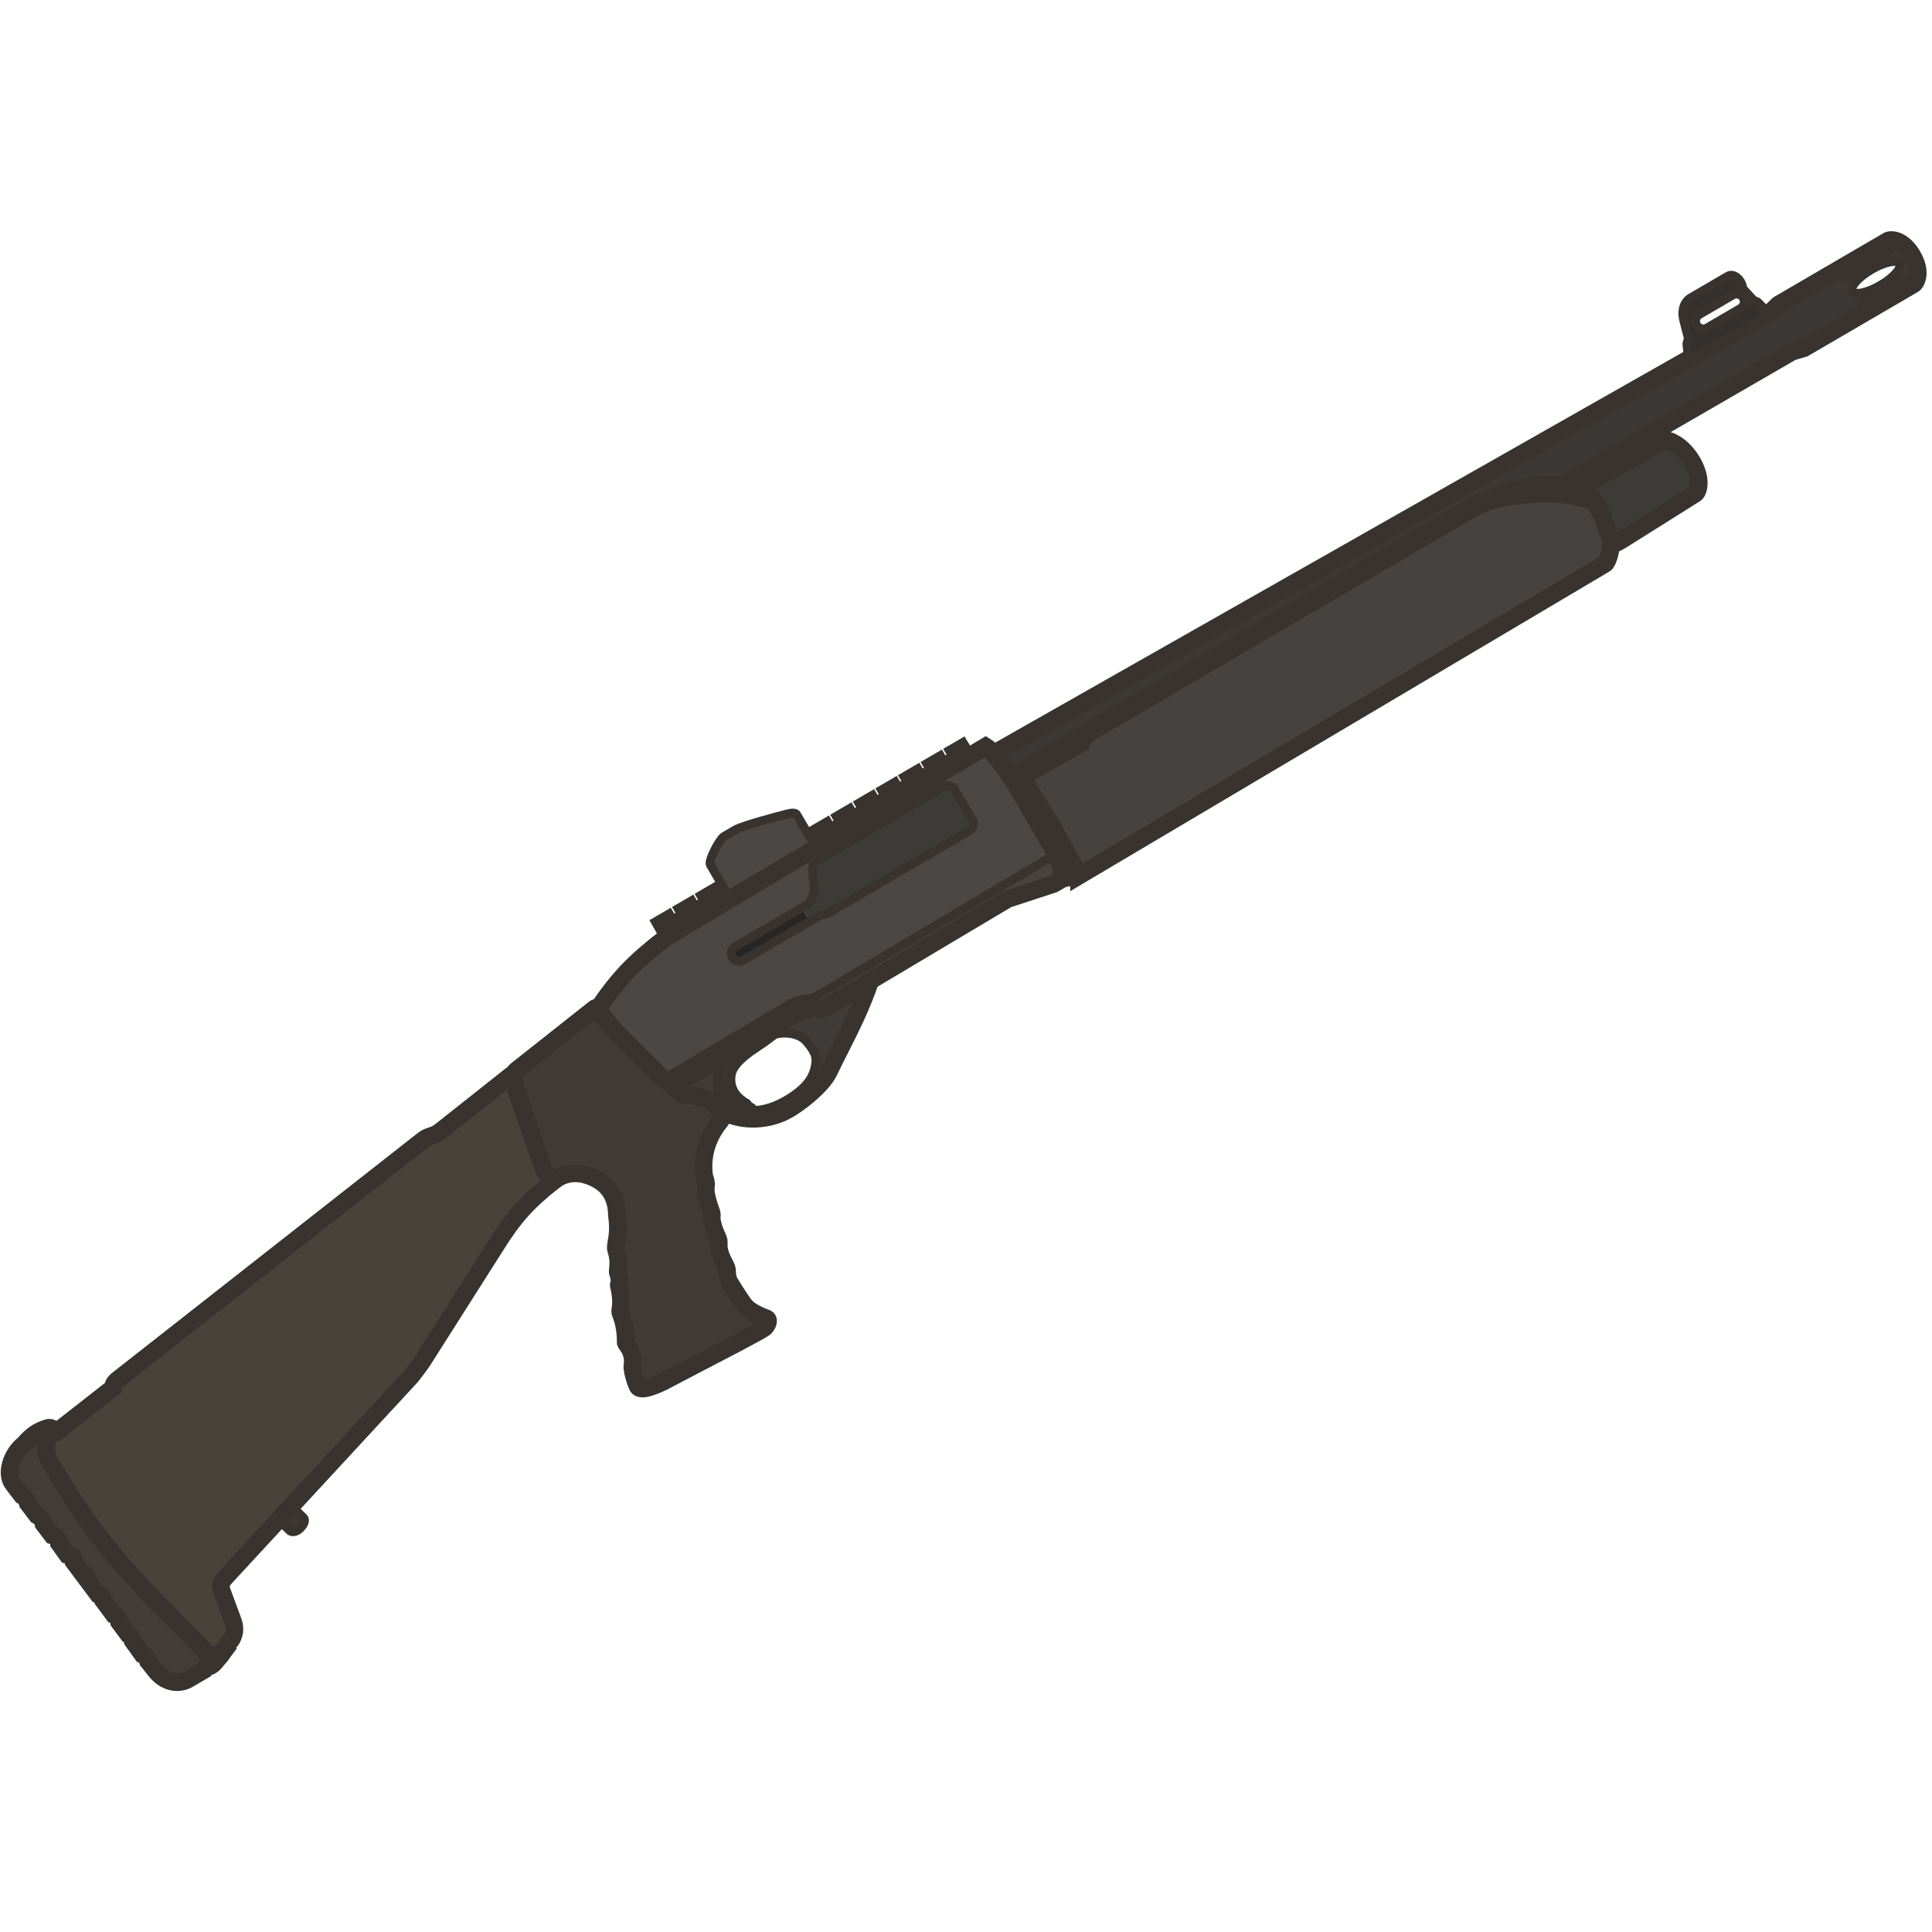 <?xml version="1.0" encoding="UTF-8" standalone="no"?>
<svg
   width="110"
   height="110"
   viewBox="0 0 110 110"
   fill="none"
   version="1.1"
   id="svg94"
   sodipodi:docname="hp18.svg"
   inkscape:version="1.1.2 (0a00cf5339, 2022-02-04)"
   xmlns:inkscape="http://www.inkscape.org/namespaces/inkscape"
   xmlns:sodipodi="http://sodipodi.sourceforge.net/DTD/sodipodi-0.dtd"
   xmlns="http://www.w3.org/2000/svg"
   xmlns:svg="http://www.w3.org/2000/svg">
  <defs
     id="defs98" />
  <sodipodi:namedview
     id="namedview96"
     pagecolor="#505050"
     bordercolor="#ffffff"
     borderopacity="1"
     inkscape:pageshadow="0"
     inkscape:pageopacity="0"
     inkscape:pagecheckerboard="1"
     showgrid="false"
     inkscape:zoom="5.1290944"
     inkscape:cx="107.62134"
     inkscape:cy="56.540195"
     inkscape:window-width="2560"
     inkscape:window-height="1372"
     inkscape:window-x="0"
     inkscape:window-y="0"
     inkscape:window-maximized="1"
     inkscape:current-layer="svg94" />
  <g
     id="g961"
     transform="matrix(0.108,-0.063,0.063,0.108,-5.729,74.592)">
    <path
       fill-rule="evenodd"
       clip-rule="evenodd"
       d="M 964.351,57.304 842.315,56.873 c -2.85,-2.241 -6.085,-4.192 -9.394,-5.515 -10.372,-4.149 -16.959,-5.001 -27.072,-6.31 -0.818,-0.106 -1.66,-0.215 -2.528,-0.329 l -239.687,0.598 v 0.81 h -3.162 c -0.373,0 -0.69,0.072 -0.941,0.24 -0.201,-3.374 -0.693,-9.623 -1.543,-14.181 l 406.363,4.753 5.496,-1.321 h 57.703 c 1.58,0 6.21,2.924 6.21,11.559 0,8.634 -4.65,11.48 -6.21,11.48 h -57.703 z m 50.059,-5.854 c 6.89,0 12.47,-1.849 12.47,-4.131 0,-2.281 -5.58,-4.13 -12.47,-4.13 -6.88,0 -12.47,1.849 -12.47,4.13 0,2.282 5.59,4.131 12.47,4.131 z m 12.47,-12.256 c 0,1.135 -5.58,2.056 -12.47,2.056 -6.88,0 -12.47,-0.92 -12.47,-2.056 0,-1.135 5.59,-2.055 12.47,-2.055 6.89,0 12.47,0.92 12.47,2.055 z m -12.47,18.307 c 6.89,0 12.47,-0.92 12.47,-2.055 0,-1.135 -5.58,-2.056 -12.47,-2.056 -6.88,0 -12.47,0.92 -12.47,2.056 0,1.135 5.59,2.055 12.47,2.055 z"
       fill="#3b3835"
       id="path2" />
    <rect
       x="386.48"
       y="23.769"
       width="162.127"
       height="6.116"
       fill="#3e3b38"
       stroke="#38332e"
       stroke-width="4"
       id="rect4" />
    <path
       fill-rule="evenodd"
       clip-rule="evenodd"
       d="m 386.509,29.385 c -17.893,2.414 -27.327,5.052 -42.866,12.486 l 1.78,12.346 7.395,27.821 0.885,2.389 64.672,-0.46 c 5.091,-0.139 7.871,0.615 12.734,3.001 l 128.374,-1.004 c 0.065,-1.015 0.114,-2.118 0.153,-3.333 V 48.677 c 0,-1.304 -0.869,-17.264 -2.996,-21.158 z m 73.066,7.971 c 0.677,-1.572 2.127,-3.602 4.117,-3.602 h 67.237 c 1.99,0 3.602,1.613 3.602,3.602 v 16.029 c 0,1.99 -1.613,3.602 -3.602,3.602 h -74.952 c -0.964,0 -1.584,-0.378 -2.23,-0.994 h -41.594 c -1.989,0 -3.602,-1.613 -3.602,-3.603 0,-1.989 1.613,-3.602 3.602,-3.602 h 38.228 c 1.014,0 4.934,-2.396 6.374,-5.012 z"
       fill="#4b4744"
       id="path6" />
    <path
       d="m 37.341,211.485 1.27,-0.753 c 2.288,1.324 4.479,0.426 7.622,-0.864 l 0.197,-0.081 c -2.246,-1.363 -3.769,-2.566 -4.01,-3.649 -1.298,-5.17 -2.535,-10.011 -3.707,-14.6 l -5e-4,-0.002 c -9.122,-35.714 -14.337,-56.129 -14.337,-97.18 0,-5.713 3.728,-11.178 8.883,-10.288 0.062,-1.576 -0.429,-3.368 -2.186,-3.761 -4.252,-0.953 -7.925,-0.723 -12.709,1.003 0,0 0.005,0.103 0.013,0.304 -0.008,-0.199 -0.013,-0.302 -0.013,-0.302 C 10.858,82.319 4.08,88.729 4.812,94.377 l 0.823,6.679 c 0.952,1.604 1.041,2.545 0.53,4.297 l 0.86,6.975 c 1.066,1.663 1.255,2.697 0.593,4.813 l 0.814,6.604 c 1.361,1.478 1.914,2.435 0.825,4.607 l 0.614,6.325 c 1.938,1.576 2.306,2.615 0.943,4.499 l 0.809,7.056 c 1.316,1.254 1.474,1.988 0.385,3.355 l 0.895,7.806 c 1.018,1.208 1.417,1.97 0.636,3.596 l 0.869,8.033 c 1.159,1.356 1.178,2.258 0.435,4.028 l 0.776,7.179 c 0.647,1.229 0.814,1.955 0.251,3.403 l 0.708,7.652 c 0.989,1.379 1.111,2.241 0.655,3.869 l 0.863,5.919 c 0.9,5.64 4.87,10.263 10.754,10.413 z"
       fill="#433d37"
       id="path8" />
    <path
       d="m 24.375,94.356 c 0,-5.713 3.728,-11.178 8.883,-10.288 l 32.99,-4.505 c 0.649,-1.053 1.475,-1.726 3.176,-2.045 L 244.554,53.317 c 1.98,-0.259 2.658,-0.244 4.593,0.213 1.803,0.426 3.324,0.443 5.309,0.165 l 39.82,-5.675 c 0.814,-0.101 1.1,-0.056 1.19,0.435 -0.8,1.168 -1.181,1.971 -1.765,3.581 l -7.616,38.684 c -0.857,4.489 -0.2,6.27 1.412,8.524 -15.803,2.294 -24.223,4.963 -38.331,12.357 l -55.631,28.748 c -2.779,1.21 -4.371,1.88 -7.313,3.077 L 66.487,180.043 c -2.605,0.953 -3.537,1.927 -4.136,4.59 l -2.516,14.258 c -0.56,3.193 -2.152,5.354 -4.735,6.86 l -6.408,2.49 c -0.643,1.043 -1.175,1.314 -2.263,1.546 -2.246,-1.363 -3.769,-2.566 -4.01,-3.649 C 31.016,160.728 24.375,140.683 24.375,94.356 Z"
       fill="#49423b"
       id="path10" />
    <path
       d="m 345.423,54.218 7.396,27.821 4.707,12.711 c 7.09,5.066 10.074,8.539 12.674,16.476 -1.66,0.219 -2.1,0.623 -2.1,1.481 0,0.578 -2.056,1.389 -2.506,1.56 -4.011,1.523 -8.391,4.203 -11.744,7.689 -3.818,3.968 -6.379,8.818 -6.84,11.32 -0.28,1.52 -0.719,2.332 -1.713,3.638 -1.374,1.808 -2.526,6.064 -3.283,10.105 l -0.025,0.139 c -0.205,1.096 -0.293,1.565 -0.927,2.404 -1.256,1.66 -2.219,5.628 -2.554,9.598 -0.105,1.237 -0.357,1.827 -1.032,2.853 -1.615,2.459 -2.129,5.67 -2.28,9.684 -0.05,1.355 -0.165,2.042 -0.917,3.347 -0.753,1.306 -1.334,3.235 -1.334,4.414 0,0 0.073,8.109 0.645,12.561 0.449,3.494 3.667,7.892 5.291,9.786 0.467,0.545 0.602,0.788 0.554,1.204 -0.144,1.265 -2.21,2.393 -3.594,2.517 -2.934,0.264 -23.385,-0.748 -36.707,-1.408 -5.924,-0.293 -10.438,-0.516 -11.376,-0.527 -3.046,-0.033 -13.345,-0.514 -14.773,-3.447 -0.6,-1.232 1.629,-8.667 1.864,-9.004 0.148,-0.213 0.291,-0.416 0.429,-0.613 1.607,-2.287 2.534,-3.607 2.983,-6.774 0.129,-0.91 0.049,-2.034 -0.014,-2.934 -0.055,-0.775 -0.098,-1.383 0.014,-1.544 0.973,-1.399 3.956,-7.05 4.573,-12.078 0.137,-1.117 0.491,-1.582 1.099,-2.292 1.402,-1.637 3.394,-5.214 4.456,-8.828 0.028,-0.095 0.052,-0.184 0.075,-0.269 0.128,-0.483 0.217,-0.816 0.817,-1.238 0.947,-0.665 1.312,-2.12 1.681,-3.593 0.048,-0.189 0.095,-0.378 0.144,-0.566 l 0.032,-0.126 c 0.131,-0.509 0.149,-0.577 0.435,-0.956 2.134,-2.834 3.224,-4.856 3.989,-7.936 0.28,-1.129 0.457,-1.676 1.379,-2.759 3.377,-3.966 4.989,-6.408 7.074,-11.377 4.111,-7.27 3.541,-13.655 0,-19.158 -3.54,-5.502 -8.889,-9.606 -16.518,-8.851 -1.612,-2.254 -2.269,-4.035 -1.412,-8.524 l 7.616,-38.684 c 0.585,-1.61 0.965,-2.413 1.765,-3.581 -0.09,-0.491 1.328,-1.05 2.135,-1.188 l 45.146,-6.415 c 0.522,-0.072 0.737,0.112 0.852,0.714 z"
       fill="#413b35"
       id="path12" />
    <path
       d="m 101.014,169.484 2.056,7.209 c 0,0 1.293,2.167 5.125,0.937 3.831,-1.231 3.138,-3.293 3.138,-3.293 l -2.101,-7.366 z"
       fill="#3e3832"
       stroke="#38332e"
       stroke-width="4"
       id="path14" />
    <path
       d="m 383.336,89.128 c -10.481,0.223 -17.043,0.363 -28.046,-0.416 l -1.587,-4.284 64.672,-0.46 c 5.091,-0.139 7.871,0.615 12.734,3.001 l 128.374,-1.004 c -0.314,4.927 -0.998,7.778 -2.698,11.271 h -4.954 l -21.646,-4.642 -97.742,0.887 c -0.436,0 -0.864,-0.346 -1.334,-0.838 -2.132,-2.229 -6.017,-3.437 -11.288,-3.595 h -32.65 c -1.34,0.027 -2.614,0.054 -3.835,0.08 z"
       fill="#45423f"
       stroke="#38332e"
       stroke-width="4"
       id="path16" />
    <path
       fill-rule="evenodd"
       clip-rule="evenodd"
       d="m 383.337,89.127 c 1.221,-0.026 2.495,-0.053 3.835,-0.08 h 32.65 c 5.271,0.158 9.156,1.367 11.288,3.595 0.47,0.491 0.898,0.838 1.334,0.838 l 25.072,-0.227 c -9.775,8.346 -17.88,13.604 -27.205,19.653 -3.214,2.085 -6.574,4.265 -10.197,6.697 -5.526,3.71 -19.166,5.951 -26.751,5.376 -7.847,-0.595 -18.072,-4.918 -23.567,-13.693 0.126,-0.022 0.261,-0.043 0.405,-0.062 -2.601,-7.937 -5.584,-11.41 -12.674,-16.476 l -2.236,-6.037 c 11.004,0.779 17.566,0.639 28.046,0.416 z m -0.111,3.334 c 9.526,1.327 14.796,1.243 24.082,0 1.191,-0.159 9.953,3.206 11.17,10.236 1.217,7.031 0,9.139 -2.823,12.126 -2.824,2.988 -7.472,6.184 -19.05,6.115 -9.831,-0.058 -15.434,-3.393 -19.496,-6.561 -4.062,-3.167 -4.68,-8.5 -4.688,-11.68 -0.008,-3.179 4.287,-11.144 10.805,-10.236 z"
       fill="#3e3b38"
       id="path18" />
    <path
       fill-rule="evenodd"
       clip-rule="evenodd"
       d="m 383.337,89.127 c 1.221,-0.026 2.495,-0.053 3.835,-0.08 h 32.65 c 5.271,0.158 9.156,1.367 11.288,3.595 0.47,0.491 0.898,0.838 1.334,0.838 l 25.072,-0.227 c -9.775,8.346 -17.88,13.604 -27.205,19.653 -3.214,2.085 -6.574,4.265 -10.197,6.697 -5.526,3.71 -19.166,5.951 -26.751,5.376 -7.847,-0.595 -18.072,-4.918 -23.567,-13.693 0.126,-0.022 0.261,-0.043 0.405,-0.062 -2.601,-7.937 -5.584,-11.41 -12.674,-16.476 l -2.236,-6.037 c 11.004,0.779 17.566,0.639 28.046,0.416 z"
       stroke="#38332e"
       stroke-width="8"
       id="path20" />
    <path
       d="m 396.596,93.41 c -4.089,0.092 -8.072,-0.21 -13.372,-0.948 -4.808,-0.67 -8.407,3.49 -9.96,6.994 h 1.068 c 0.71,0.276 1.292,0.535 1.226,1.149 -1.109,10.402 1.202,12.471 5.766,15.727 0.287,0.205 0.644,-0.101 0.429,-0.428 -0.657,-0.997 -0.882,-1.6 -0.968,-2.749 -3.912,-6.775 -2.146,-11.633 0.275,-14.661 2.405,-3.008 7.17,-4.459 15.536,-5.085 z"
       fill="#383633"
       stroke="#38332e"
       stroke-width="4"
       id="path22" />
    <path
       fill-rule="evenodd"
       clip-rule="evenodd"
       d="m 453.263,47.369 c 1.33,-0.935 2.745,-2.233 3.493,-3.59 l 2.82,-6.421 c 0.677,-1.572 2.127,-3.602 4.116,-3.602 h 67.238 c 1.989,0 3.602,1.613 3.602,3.602 v 16.029 c 0,1.99 -1.613,3.602 -3.602,3.602 h -74.952 c -0.964,0 -1.584,-0.378 -2.23,-0.994 h -0.485 v 0 h -5.915 V 48.79 h 3.034 c 0.488,0 1.648,-0.554 2.881,-1.421 z"
       fill="#3d3b38"
       id="path24" />
    <path
       d="M 447.347,55.995 V 48.79 h -35.194 c -1.989,0 -3.602,1.613 -3.602,3.602 0,1.99 1.613,3.603 3.602,3.603 z"
       fill="#282624"
       id="path26" />
    <rect
       x="386.48"
       y="20.73"
       width="7.26"
       height="3.038"
       fill="#484541"
       stroke="#38332e"
       stroke-width="4"
       id="rect28" />
    <rect
       x="398.393"
       y="20.73"
       width="7.26"
       height="3.038"
       fill="#484541"
       stroke="#38332e"
       stroke-width="4"
       id="rect30" />
    <rect
       x="410.307"
       y="20.73"
       width="7.26"
       height="3.038"
       fill="#484541"
       stroke="#38332e"
       stroke-width="4"
       id="rect32" />
    <rect
       x="422.219"
       y="20.73"
       width="7.26"
       height="3.038"
       fill="#484541"
       stroke="#38332e"
       stroke-width="4"
       id="rect34" />
    <rect
       x="434.131"
       y="20.73"
       width="7.26"
       height="3.038"
       fill="#484541"
       stroke="#38332e"
       stroke-width="4"
       id="rect36" />
    <rect
       x="446.045"
       y="20.73"
       width="7.26"
       height="3.038"
       fill="#484541"
       stroke="#38332e"
       stroke-width="4"
       id="rect38" />
    <rect
       x="457.957"
       y="20.73"
       width="7.26"
       height="3.038"
       fill="#484541"
       stroke="#38332e"
       stroke-width="4"
       id="rect40" />
    <rect
       x="469.871"
       y="20.73"
       width="7.26"
       height="3.038"
       fill="#484541"
       stroke="#38332e"
       stroke-width="4"
       id="rect42" />
    <rect
       x="481.783"
       y="20.73"
       width="7.26"
       height="3.038"
       fill="#484541"
       stroke="#38332e"
       stroke-width="4"
       id="rect44" />
    <rect
       x="493.695"
       y="20.73"
       width="7.26"
       height="3.038"
       fill="#484541"
       stroke="#38332e"
       stroke-width="4"
       id="rect46" />
    <rect
       x="505.609"
       y="20.73"
       width="7.26"
       height="3.038"
       fill="#484541"
       stroke="#38332e"
       stroke-width="4"
       id="rect48" />
    <rect
       x="517.521"
       y="20.73"
       width="7.26"
       height="3.038"
       fill="#484541"
       stroke="#38332e"
       stroke-width="4"
       id="rect50" />
    <rect
       x="529.434"
       y="20.73"
       width="7.26"
       height="3.038"
       fill="#484541"
       stroke="#38332e"
       stroke-width="4"
       id="rect52" />
    <rect
       x="541.348"
       y="20.73"
       width="7.26"
       height="3.038"
       fill="#484541"
       stroke="#38332e"
       stroke-width="4"
       id="rect54" />
    <path
       d="m 421.164,10.957 c 0,-2.347 9.814,-8.051 11.699,-8.051 h 6.04 c 1.509,0 3.313,0.375 6.119,0.98 7.764,1.672 19.022,4.926 19.348,5.06 1.213,0.498 2.285,1.164 2.285,2.012 V 26.824 h -45.491 z"
       fill="#4b4744"
       stroke="#38332e"
       stroke-width="4"
       id="path56" />
    <path
       d="m 556.367,97.112 2.251,-5.693 0.257,-43.285 c 0,-1.49 0.599,-2.006 1.597,-2.006 h 3.163 c 0.941,20.912 1.216,32.655 0,53.72 h -5.424 c -0.944,0 -1.844,-0.855 -1.844,-2.735 z"
       fill="#43403c"
       stroke="#38332e"
       stroke-width="4"
       id="path58" />
    <path
       d="m 563.635,99.81 278.518,-1.967 c 1.377,0 7.254,-4.859 8.124,-10.082 0,0 2.449,-10.774 2.013,-16.922 -0.435,-6.149 -9.576,-15.562 -19.37,-19.48 -10.372,-4.149 -16.959,-5.001 -27.072,-6.31 -0.819,-0.106 -1.66,-0.215 -2.529,-0.329 l -239.686,0.599 v 0.81 c 0.941,20.899 1.215,32.641 0.002,53.681 z"
       fill="#46423f"
       id="path60" />
    <path
       d="m 848.729,91.718 c 0.747,-1.24 1.321,-2.587 1.549,-3.958 0,0 2.449,-10.774 2.014,-16.922 -0.179,-2.519 -1.818,-5.585 -4.364,-8.597 l 45.856,0.574 c 1.059,0 6.066,5.056 6.066,14.873 0,9.818 -4.863,13.283 -6.066,13.283 L 854.365,92.27 c -2.219,0.078 -3.909,-0.06 -5.636,-0.552 z"
       fill="#3d3b38"
       stroke="#38332e"
       stroke-width="8"
       id="path62" />
    <path
       fill-rule="evenodd"
       clip-rule="evenodd"
       d="M 964.351,57.304 842.315,56.873 c -2.85,-2.241 -6.085,-4.192 -9.394,-5.515 -10.372,-4.149 -16.959,-5.001 -27.072,-6.31 -0.818,-0.106 -1.66,-0.215 -2.528,-0.329 l -239.687,0.598 v 0.81 h -3.162 c -0.373,0 -0.69,0.072 -0.941,0.24 -0.201,-3.374 -0.693,-9.623 -1.543,-14.181 l 406.363,4.753 5.496,-1.321 h 57.703 c 1.58,0 6.21,2.924 6.21,11.559 0,8.634 -4.65,11.48 -6.21,11.48 h -57.703 z"
       stroke="#38332e"
       stroke-width="8"
       id="path64" />
    <path
       d="m 797.175,47.685 c 9.631,-0.029 14.733,0.457 24.387,4.627 11.613,4.864 20.134,10.065 27.715,18.273 1.586,1.717 1.379,3.128 1.004,5.69 l -10e-4,0.012 1.838,0.237 c 0.197,-2.03 0.29,-4.026 0.172,-5.685 -0.435,-6.149 -9.576,-15.562 -19.37,-19.48 -10.372,-4.149 -16.959,-5.001 -27.072,-6.31 l -0.002,-2e-4 c -0.818,-0.106 -1.659,-0.215 -2.527,-0.329 l -239.686,0.599 v 0.81 c 0.057,1.275 0.112,2.516 0.164,3.727 l 31.414,0.426 c -0.046,-1.263 4.95,-2.283 7.644,-2.283 z"
       fill="#43403d"
       stroke="#38332e"
       stroke-width="4"
       id="path66" />
    <path
       fill-rule="evenodd"
       clip-rule="evenodd"
       d="m 928.974,20.008 -0.257,0.909 -2.042,7.202 -1.884,1.948 -3.109,6.825 42.387,0.52 -1.565,-6.674 c -0.29,-1.006 -0.484,-1.552 -1.405,-2.171 l -1.597,-7.408 c 0.04,-0.079 0.078,-0.16 0.114,-0.241 1.418,-3.203 0.118,-8.062 -3.12,-8.062 H 936.83 c -3.257,0 -6.445,2.453 -7.856,7.153 z m 7.502,1.384 c -1.945,0 -3.521,1.577 -3.521,3.521 0,1.945 1.576,3.521 3.521,3.521 h 17.498 c 1.945,0 3.521,-1.577 3.521,-3.521 0,-1.945 -1.576,-3.521 -3.521,-3.521 z"
       fill="#33302e"
       id="path68" />
    <path
       fill-rule="evenodd"
       clip-rule="evenodd"
       d="m 956.496,12.855 c 3.238,0 4.538,4.859 3.12,8.062 -0.036,0.082 -0.074,0.162 -0.114,0.241 l 1.597,7.408 c 0.921,0.62 1.115,1.165 1.405,2.171 l 1.565,6.674 -42.387,-0.52 3.109,-6.825 1.884,-1.948 2.299,-8.111 c 1.411,-4.7 4.599,-7.153 7.856,-7.153 z"
       stroke="#38332e"
       stroke-width="4"
       id="path70" />
    <path
       fill-rule="evenodd"
       clip-rule="evenodd"
       d="m 936.476,21.393 c -1.944,0 -3.521,1.577 -3.521,3.522 0,1.944 1.577,3.521 3.521,3.521 h 17.498 c 1.945,0 3.522,-1.577 3.522,-3.521 0,-1.945 -1.577,-3.522 -3.522,-3.522 z"
       stroke="#38332e"
       stroke-width="4"
       id="path72" />
    <path
       d="M 18.362,81.309 C 10.858,82.317 4.08,88.729 4.812,94.377 l 0.823,6.679 c 0.952,1.604 1.041,2.545 0.53,4.297 l 0.86,6.975 c 1.066,1.663 1.255,2.697 0.593,4.813 l 0.814,6.604 c 1.361,1.478 1.914,2.435 0.825,4.607 l 0.614,6.325 c 1.938,1.576 2.306,2.615 0.943,4.499 l 0.809,7.056 c 1.316,1.254 1.474,1.988 0.385,3.355 l 0.895,7.806 c 1.018,1.208 1.417,1.97 0.636,3.596 l 0.869,8.033 c 1.159,1.356 1.178,2.258 0.435,4.028 l 0.776,7.179 c 0.647,1.229 0.814,1.955 0.251,3.403 l 0.708,7.652 c 0.989,1.379 1.111,2.241 0.655,3.87 l 0.863,5.918 c 0.9,5.64 4.87,10.263 10.754,10.413 h 8.488 l 1.27,-0.753 c 2.288,1.325 4.479,0.426 7.622,-0.864 l 0.197,-0.081 c -2.246,-1.363 -3.769,-2.566 -4.01,-3.649 -1.298,-5.171 -2.535,-10.013 -3.708,-14.602 -9.122,-35.714 -14.337,-56.129 -14.337,-97.18 0,-5.713 3.728,-11.729 8.883,-10.839 0.062,-1.576 -0.429,-2.817 -2.186,-3.211 -4.252,-0.953 -7.925,-0.723 -12.709,1.003 z m 0,0 v -0.005"
       stroke="#38332e"
       stroke-width="8"
       id="path74" />
    <path
       d="m 24.375,94.356 c 0,-5.713 3.728,-11.178 8.883,-10.288 l 32.99,-4.505 c 0.649,-1.053 1.475,-1.726 3.176,-2.045 L 244.554,53.317 c 1.98,-0.259 2.658,-0.244 4.593,0.213 1.803,0.426 3.324,0.443 5.309,0.165 l 39.82,-5.675 c 0.814,-0.101 1.1,-0.056 1.19,0.435 -0.8,1.168 -1.181,1.971 -1.765,3.581 l -7.616,38.684 c -0.857,4.489 -0.2,6.27 1.412,8.524 -15.803,2.294 -24.223,4.963 -38.331,12.357 l -55.631,28.748 c -2.779,1.21 -4.371,1.88 -7.313,3.077 L 66.487,180.043 c -2.605,0.953 -3.537,1.927 -4.136,4.59 l -2.516,14.258 c -0.56,3.193 -2.152,5.354 -4.735,6.86 l -6.408,2.49 c -0.643,1.043 -1.175,1.314 -2.263,1.546 -2.246,-1.363 -3.769,-2.566 -4.01,-3.649 C 31.016,160.728 24.375,140.683 24.375,94.356 Z"
       stroke="#38332e"
       stroke-width="8"
       id="path76" />
    <path
       d="m 345.423,54.218 7.396,27.821 4.707,12.711 c 7.09,5.066 10.074,8.539 12.674,16.476 -1.66,0.219 -2.1,0.623 -2.1,1.481 0,0.578 -2.056,1.389 -2.506,1.56 -4.011,1.523 -8.391,4.203 -11.744,7.689 -3.818,3.968 -6.379,8.818 -6.84,11.32 -0.28,1.52 -0.719,2.332 -1.713,3.638 -1.374,1.808 -2.526,6.064 -3.283,10.105 l -0.025,0.139 c -0.205,1.096 -0.293,1.565 -0.927,2.404 -1.256,1.66 -2.219,5.628 -2.554,9.598 -0.105,1.237 -0.357,1.827 -1.032,2.853 -1.615,2.459 -2.129,5.67 -2.28,9.684 -0.05,1.355 -0.165,2.042 -0.917,3.347 -0.753,1.306 -1.334,3.235 -1.334,4.414 0,0 0.073,8.109 0.645,12.561 0.449,3.494 3.667,7.892 5.291,9.786 0.467,0.545 0.602,0.788 0.554,1.204 -0.144,1.265 -2.21,2.393 -3.594,2.517 -2.934,0.264 -23.384,-0.748 -36.706,-1.407 -5.925,-0.294 -10.439,-0.517 -11.377,-0.528 -3.046,-0.033 -13.345,-0.514 -14.773,-3.447 -0.6,-1.232 1.629,-8.667 1.864,-9.004 0.148,-0.213 0.291,-0.416 0.429,-0.613 1.607,-2.287 2.534,-3.607 2.983,-6.774 0.129,-0.91 0.049,-2.034 -0.014,-2.934 -0.055,-0.775 -0.098,-1.383 0.014,-1.544 0.973,-1.399 3.956,-7.05 4.573,-12.078 0.137,-1.117 0.491,-1.582 1.099,-2.292 1.402,-1.637 3.394,-5.214 4.456,-8.828 0.028,-0.095 0.052,-0.184 0.075,-0.269 0.128,-0.483 0.217,-0.816 0.817,-1.237 0.947,-0.666 1.312,-2.121 1.681,-3.594 0.048,-0.189 0.095,-0.378 0.144,-0.566 l 0.032,-0.126 c 0.131,-0.509 0.149,-0.577 0.435,-0.956 2.134,-2.834 3.224,-4.856 3.989,-7.936 0.28,-1.129 0.457,-1.676 1.379,-2.759 3.377,-3.966 4.989,-6.408 7.074,-11.377 4.111,-7.27 3.541,-13.655 0,-19.158 -3.54,-5.502 -8.889,-9.606 -16.518,-8.851 -1.612,-2.254 -2.269,-4.035 -1.412,-8.524 l 6.093,-30.948 1.523,-7.737 c 0.584,-1.61 0.965,-2.413 1.765,-3.581 -0.09,-0.491 1.328,-1.05 2.135,-1.188 l 45.146,-6.415 c 0.522,-0.072 0.737,0.112 0.852,0.714 z"
       stroke="#38332e"
       stroke-width="8"
       id="path78" />
    <path
       fill-rule="evenodd"
       clip-rule="evenodd"
       d="m 386.509,29.385 c -17.893,2.414 -27.327,5.052 -42.866,12.486 l 1.78,12.346 7.395,27.821 0.885,2.389 1.587,4.284 c 11.003,0.779 17.566,0.639 28.046,0.416 1.219,-0.026 2.496,-0.053 3.835,-0.08 h 32.65 c 5.271,0.158 9.156,1.367 11.288,3.595 0.47,0.491 0.898,0.838 1.334,0.838 l 97.742,-0.887 21.646,4.642 h 4.955 c 1.699,-3.494 2.383,-6.345 2.697,-11.272 0.065,-1.015 0.114,-2.118 0.153,-3.333 V 48.677 c 0,-1.304 -0.869,-17.264 -2.996,-21.158 z"
       stroke="#38332e"
       stroke-width="8"
       id="path80" />
    <path
       d="m 407.307,92.462 c -9.286,1.243 -14.556,1.327 -24.083,0 -6.517,-0.908 -10.812,7.057 -10.804,10.237 0.008,3.179 0.626,8.512 4.688,11.68 4.062,3.168 9.664,6.503 19.496,6.561 11.578,0.068 16.226,-3.128 19.049,-6.115 2.824,-2.987 4.041,-5.095 2.824,-12.126 -1.217,-7.031 -9.979,-10.396 -11.17,-10.237 z"
       stroke="#38332e"
       stroke-width="4"
       id="path82" />
    <path
       d="m 459.575,37.356 c 0.677,-1.572 2.127,-3.602 4.117,-3.602 h 67.237 c 1.99,0 3.602,1.613 3.602,3.602 v 16.029 c 0,1.989 -1.613,3.602 -3.602,3.602 h -74.952 c -0.963,0 -1.584,-0.378 -2.23,-0.994 h -41.594 c -1.989,0 -3.602,-1.613 -3.602,-3.603 0,-1.989 1.613,-3.602 3.602,-3.602 h 38.228 c 1.014,0 4.934,-2.396 6.374,-5.012 z"
       stroke="#38332e"
       stroke-width="4"
       id="path84" />
    <path
       d="m 563.635,99.81 278.518,-1.967 c 1.377,0 7.254,-4.859 8.124,-10.082 0,0 2.449,-10.774 2.013,-16.922 -0.435,-6.149 -9.576,-15.562 -19.37,-19.48 -10.372,-4.149 -16.959,-5.001 -27.072,-6.31 -0.819,-0.106 -1.66,-0.215 -2.529,-0.329 l -239.686,0.599 v 0.81 c 0.941,20.899 1.215,32.641 0.002,53.681 z"
       stroke="#38332e"
       stroke-width="8"
       id="path86" />
    <path
       d="m 1014.41,51.45 c 6.89,0 12.47,-1.849 12.47,-4.131 0,-2.281 -5.58,-4.13 -12.47,-4.13 -6.88,0 -12.47,1.849 -12.47,4.13 0,2.282 5.59,4.131 12.47,4.131 z"
       stroke="#38332e"
       stroke-width="4"
       id="path88" />
    <path
       d="m 1026.88,39.193 c 0,1.135 -5.58,2.056 -12.47,2.056 -6.88,0 -12.47,-0.92 -12.47,-2.056 0,-1.135 5.59,-2.055 12.47,-2.055 6.89,0 12.47,0.92 12.47,2.055 z"
       stroke="#38332e"
       stroke-width="4"
       id="path90" />
    <path
       d="m 1014.41,57.5 c 6.89,0 12.47,-0.92 12.47,-2.055 0,-1.135 -5.58,-2.056 -12.47,-2.056 -6.88,0 -12.47,0.92 -12.47,2.056 0,1.135 5.59,2.055 12.47,2.055 z"
       stroke="#38332e"
       stroke-width="4"
       id="path92" />
  </g>
</svg>
